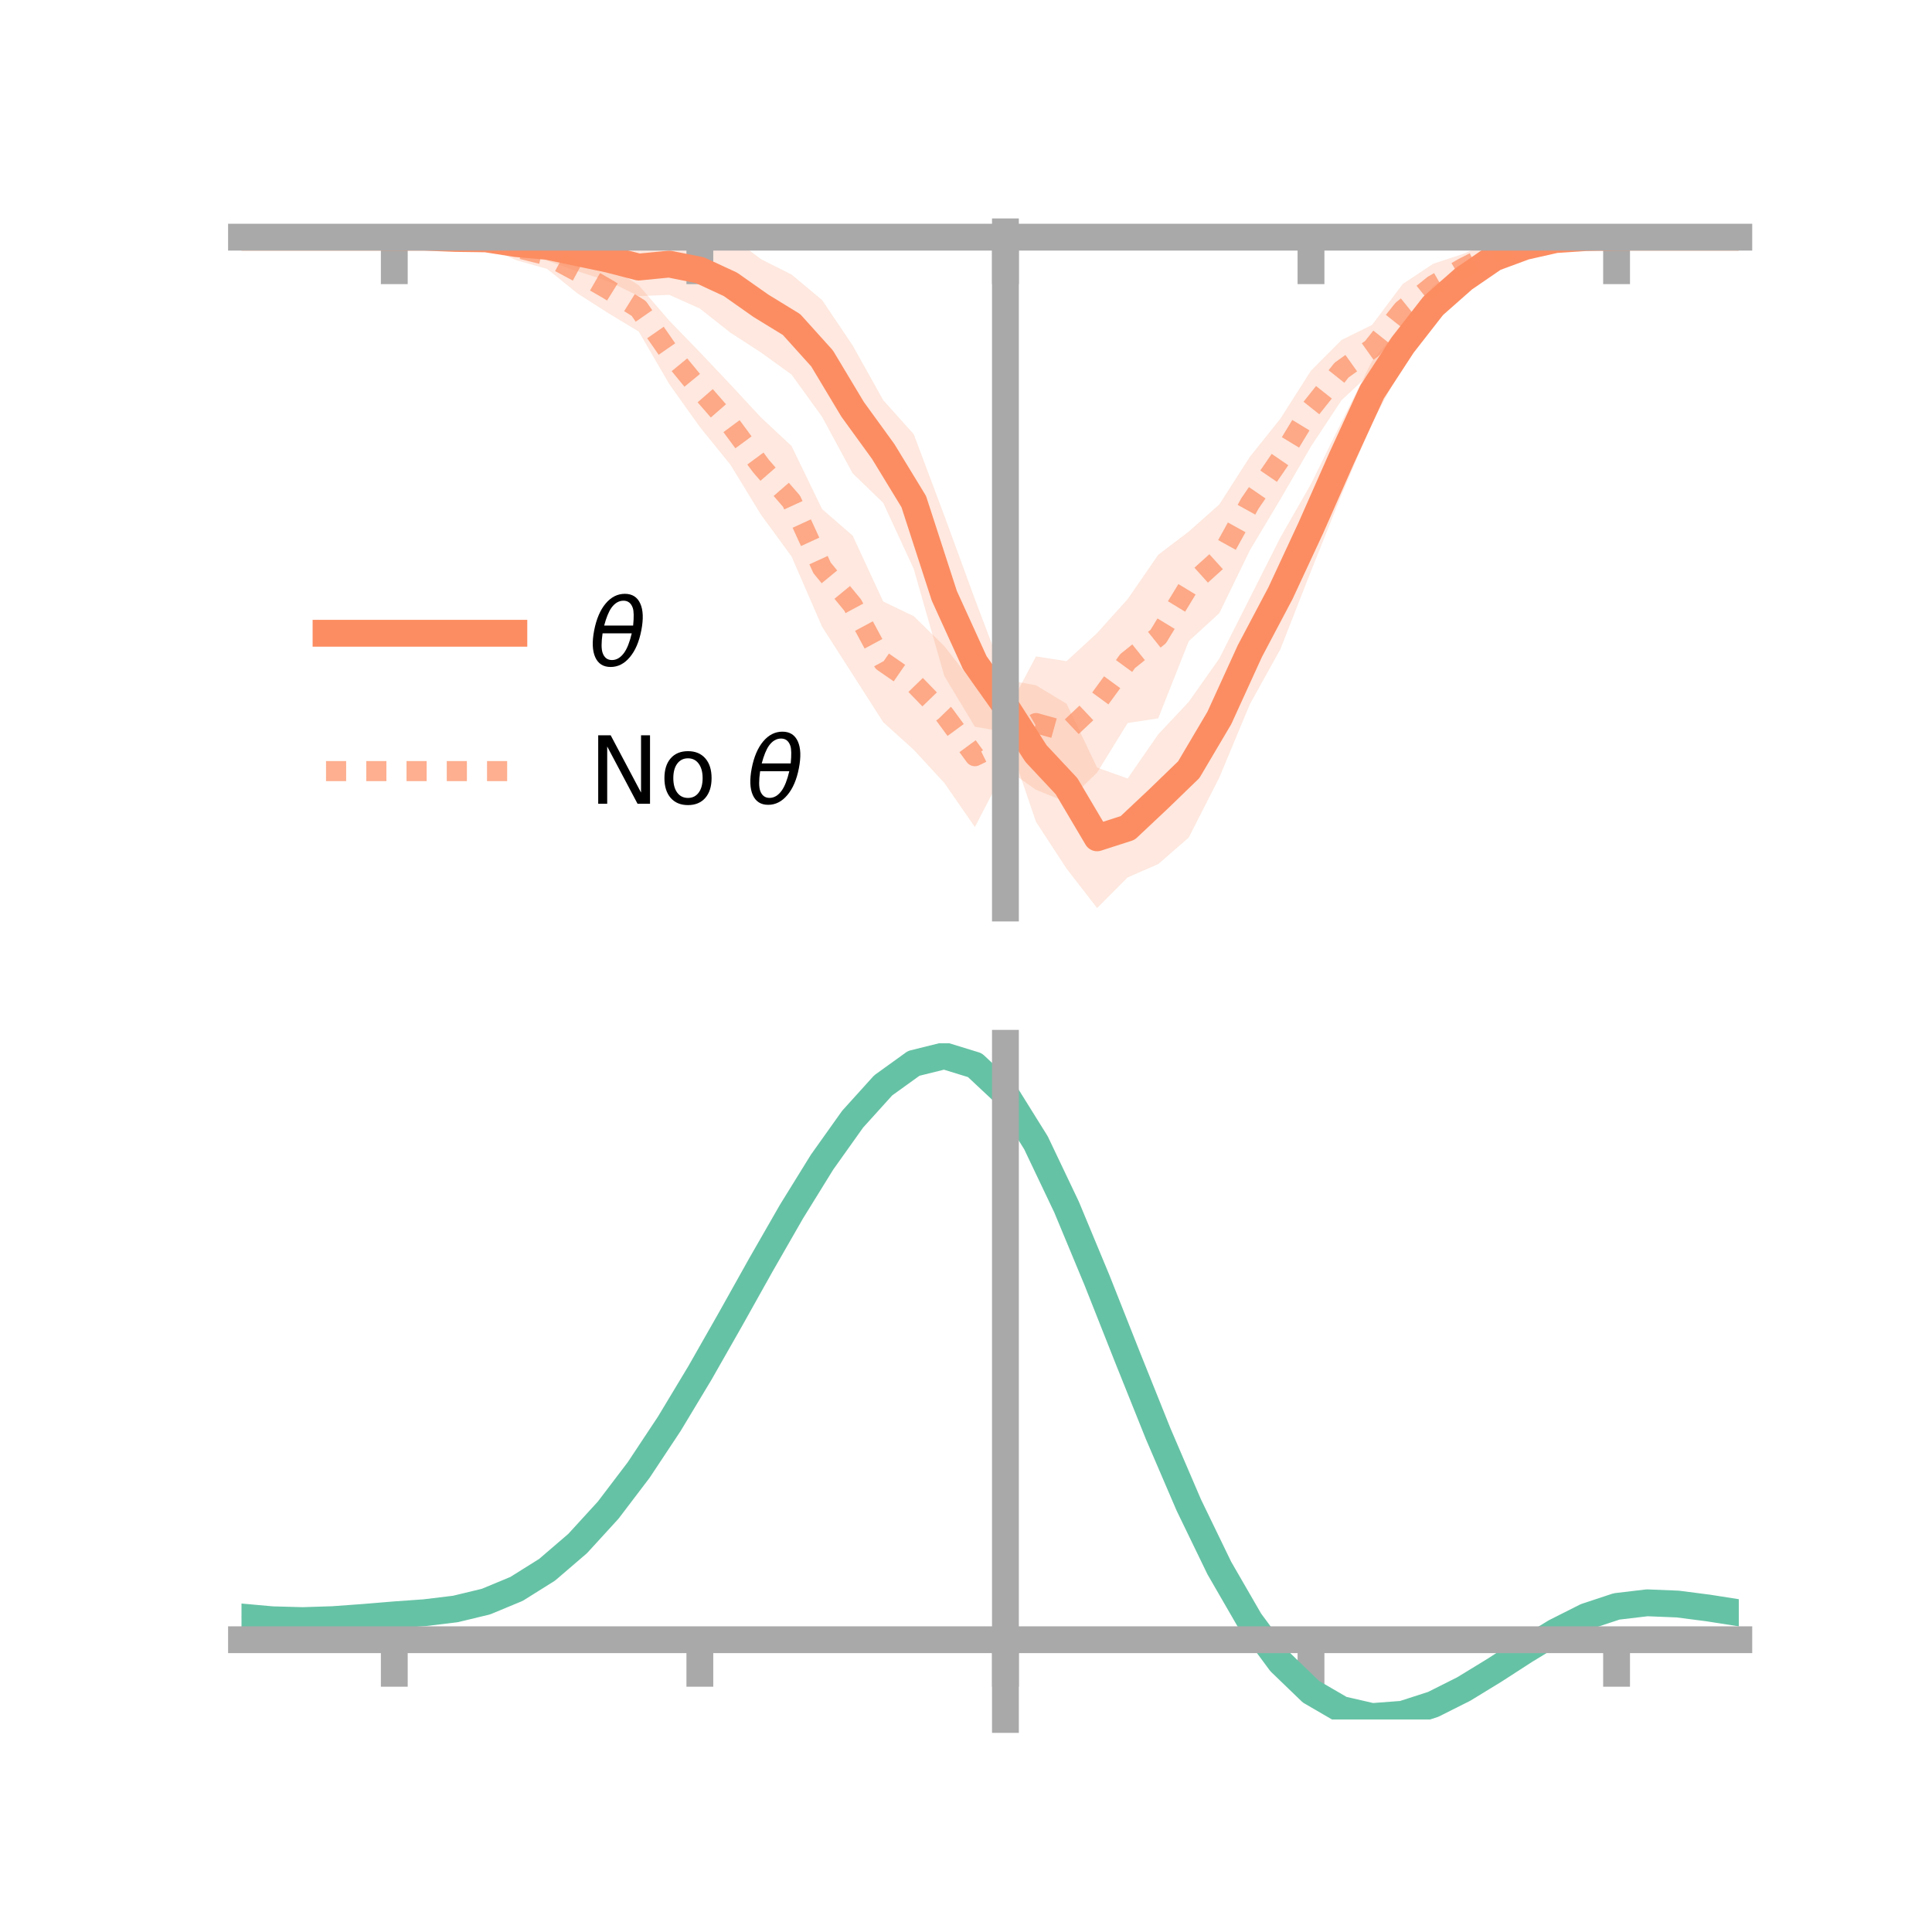 <?xml version="1.0" encoding="utf-8" standalone="no"?>
<!DOCTYPE svg PUBLIC "-//W3C//DTD SVG 1.1//EN"
  "http://www.w3.org/Graphics/SVG/1.1/DTD/svg11.dtd">
<!-- Created with matplotlib (https://matplotlib.org/) -->
<svg height="144pt" version="1.1" viewBox="0 0 144 144" width="144pt" xmlns="http://www.w3.org/2000/svg" xmlns:xlink="http://www.w3.org/1999/xlink">
 <defs>
  <style type="text/css">*{stroke-linecap:butt;stroke-linejoin:round;}</style>
 </defs>
 <g id="figure_1">
  <g id="patch_1">
   <path d="M 0 144 
L 144 144 
L 144 0 
L 0 0 
z
" style="fill:none;"/>
  </g>
  <g id="axes_1">
   <g id="patch_2">
    <path d="M 18 67.68 
L 129.6 67.68 
L 129.6 17.28 
L 18 17.28 
z
" style="fill:none;"/>
   </g>
   <g id="PolyCollection_1">
    <path clip-path="url(#p5576c9db8f)" d="M 18 17.678 
L 18 17.678 
L 20.278 17.678 
L 22.555 17.678 
L 24.833 17.678 
L 27.11 17.678 
L 29.388 17.678 
L 31.665 17.57 
L 33.943 17.505 
L 36.22 17.334 
L 38.498 17.358 
L 40.776 17.287 
L 43.053 17.463 
L 45.331 17.676 
L 47.608 17.742 
L 49.886 17.392 
L 52.163 17.28 
L 54.441 17.591 
L 56.718 19.317 
L 58.996 20.462 
L 61.273 22.362 
L 63.551 25.747 
L 65.829 29.823 
L 68.106 32.366 
L 70.384 38.435 
L 72.661 44.65 
L 74.939 50.668 
L 77.216 51.077 
L 79.494 52.455 
L 81.771 57.212 
L 84.049 58.025 
L 86.327 54.733 
L 88.604 52.309 
L 90.882 49.079 
L 93.159 44.563 
L 95.437 40.055 
L 97.714 36.071 
L 99.992 31.447 
L 102.269 26.907 
L 104.547 24.155 
L 106.824 21.327 
L 109.102 19.741 
L 111.38 18.337 
L 113.657 17.85 
L 115.935 17.583 
L 118.212 17.594 
L 120.49 17.677 
L 122.767 17.678 
L 125.045 17.678 
L 127.322 17.678 
L 129.6 17.678 
L 129.6 17.678 
L 129.6 17.678 
L 127.322 17.678 
L 125.045 17.678 
L 122.767 17.678 
L 120.49 17.679 
L 118.212 17.823 
L 115.935 18.135 
L 113.657 18.898 
L 111.38 20.099 
L 109.102 21.818 
L 106.824 24.255 
L 104.547 27.268 
L 102.269 31.5 
L 99.992 36.874 
L 97.714 42.567 
L 95.437 48.378 
L 93.159 52.487 
L 90.882 57.949 
L 88.604 62.425 
L 86.327 64.404 
L 84.049 65.396 
L 81.771 67.68 
L 79.494 64.74 
L 77.216 61.254 
L 74.939 54.558 
L 72.661 54.164 
L 70.384 50.383 
L 68.106 42.407 
L 65.829 37.48 
L 63.551 35.277 
L 61.273 31.069 
L 58.996 27.917 
L 56.718 26.27 
L 54.441 24.796 
L 52.163 22.997 
L 49.886 21.976 
L 47.608 22.069 
L 45.331 20.954 
L 43.053 20.213 
L 40.776 19.426 
L 38.498 18.964 
L 36.22 18.272 
L 33.943 18.039 
L 31.665 17.796 
L 29.388 17.678 
L 27.11 17.678 
L 24.833 17.678 
L 22.555 17.678 
L 20.278 17.678 
L 18 17.678 
z
" style="fill:#fc8d62;fill-opacity:0.2;"/>
   </g>
   <g id="PolyCollection_2">
    <path clip-path="url(#p5576c9db8f)" d="M 18 17.678 
L 18 17.678 
L 20.278 17.678 
L 22.555 17.678 
L 24.833 17.678 
L 27.11 17.678 
L 29.388 17.678 
L 31.665 17.537 
L 33.943 17.472 
L 36.22 17.445 
L 38.498 17.538 
L 40.776 18.023 
L 43.053 18.634 
L 45.331 19.8 
L 47.608 21.262 
L 49.886 23.905 
L 52.163 26.251 
L 54.441 28.659 
L 56.718 31.114 
L 58.996 33.242 
L 61.273 37.942 
L 63.551 39.921 
L 65.829 44.833 
L 68.106 45.927 
L 70.384 48.158 
L 72.661 51.077 
L 74.939 53.226 
L 77.216 48.926 
L 79.494 49.279 
L 81.771 47.186 
L 84.049 44.653 
L 86.327 41.351 
L 88.604 39.619 
L 90.882 37.596 
L 93.159 34.045 
L 95.437 31.2 
L 97.714 27.626 
L 99.992 25.341 
L 102.269 24.214 
L 104.547 21.17 
L 106.824 19.658 
L 109.102 18.908 
L 111.38 17.908 
L 113.657 17.767 
L 115.935 17.521 
L 118.212 17.59 
L 120.49 17.677 
L 122.767 17.678 
L 125.045 17.678 
L 127.322 17.678 
L 129.6 17.678 
L 129.6 17.678 
L 129.6 17.678 
L 127.322 17.678 
L 125.045 17.678 
L 122.767 17.678 
L 120.49 17.679 
L 118.212 17.861 
L 115.935 18.188 
L 113.657 18.757 
L 111.38 19.683 
L 109.102 20.982 
L 106.824 22.865 
L 104.547 25.026 
L 102.269 27.709 
L 99.992 29.827 
L 97.714 33.276 
L 95.437 37.206 
L 93.159 41.013 
L 90.882 45.7 
L 88.604 47.788 
L 86.327 53.54 
L 84.049 53.89 
L 81.771 57.584 
L 79.494 59.784 
L 77.216 58.867 
L 74.939 57.259 
L 72.661 61.642 
L 70.384 58.357 
L 68.106 55.886 
L 65.829 53.827 
L 63.551 50.268 
L 61.273 46.713 
L 58.996 41.473 
L 56.718 38.361 
L 54.441 34.638 
L 52.163 31.825 
L 49.886 28.631 
L 47.608 24.713 
L 45.331 23.336 
L 43.053 21.877 
L 40.776 20.041 
L 38.498 19.4 
L 36.22 18.386 
L 33.943 18.065 
L 31.665 17.798 
L 29.388 17.678 
L 27.11 17.678 
L 24.833 17.678 
L 22.555 17.678 
L 20.278 17.678 
L 18 17.678 
z
" style="fill:#fc8d62;fill-opacity:0.2;"/>
   </g>
   <g id="matplotlib.axis_1">
    <g id="xtick_1">
     <g id="line2d_1">
      <defs>
       <path d="M 0 0 
L 0 3.5 
" id="m91b7d7a66c" style="stroke:#a9a9a9;stroke-width:2;"/>
      </defs>
      <g>
       <use style="fill:#a9a9a9;stroke:#a9a9a9;stroke-width:2;" x="29.388" xlink:href="#m91b7d7a66c" y="17.678"/>
      </g>
     </g>
    </g>
    <g id="xtick_2">
     <g id="line2d_2">
      <g>
       <use style="fill:#a9a9a9;stroke:#a9a9a9;stroke-width:2;" x="52.163" xlink:href="#m91b7d7a66c" y="17.678"/>
      </g>
     </g>
    </g>
    <g id="xtick_3">
     <g id="line2d_3">
      <g>
       <use style="fill:#a9a9a9;stroke:#a9a9a9;stroke-width:2;" x="74.939" xlink:href="#m91b7d7a66c" y="17.678"/>
      </g>
     </g>
    </g>
    <g id="xtick_4">
     <g id="line2d_4">
      <g>
       <use style="fill:#a9a9a9;stroke:#a9a9a9;stroke-width:2;" x="97.714" xlink:href="#m91b7d7a66c" y="17.678"/>
      </g>
     </g>
    </g>
    <g id="xtick_5">
     <g id="line2d_5">
      <g>
       <use style="fill:#a9a9a9;stroke:#a9a9a9;stroke-width:2;" x="120.49" xlink:href="#m91b7d7a66c" y="17.678"/>
      </g>
     </g>
    </g>
   </g>
   <g id="matplotlib.axis_2"/>
   <g id="line2d_6">
    <path clip-path="url(#p5576c9db8f)" d="M 18 17.678 
L 20.278 17.678 
L 22.555 17.678 
L 24.833 17.678 
L 27.11 17.678 
L 29.388 17.678 
L 31.665 17.683 
L 33.943 17.772 
L 36.22 17.803 
L 38.498 18.161 
L 40.776 18.357 
L 43.053 18.838 
L 45.331 19.315 
L 47.608 19.905 
L 49.886 19.684 
L 52.163 20.138 
L 54.441 21.193 
L 56.718 22.794 
L 58.996 24.189 
L 61.273 26.716 
L 63.551 30.512 
L 65.829 33.651 
L 68.106 37.386 
L 70.384 44.409 
L 72.661 49.407 
L 74.939 52.613 
L 77.216 56.165 
L 79.494 58.598 
L 81.771 62.446 
L 84.049 61.711 
L 86.327 59.569 
L 88.604 57.367 
L 90.882 53.514 
L 93.159 48.525 
L 95.437 44.216 
L 97.714 39.319 
L 99.992 34.16 
L 102.269 29.204 
L 104.547 25.712 
L 106.824 22.791 
L 109.102 20.78 
L 111.38 19.218 
L 113.657 18.374 
L 115.935 17.859 
L 118.212 17.709 
L 120.49 17.678 
L 122.767 17.678 
L 125.045 17.678 
L 127.322 17.678 
L 129.6 17.678 
" style="fill:none;stroke:#fc8d62;stroke-linecap:square;stroke-width:2;"/>
   </g>
   <g id="line2d_7">
    <path clip-path="url(#p5576c9db8f)" d="M 18 17.678 
L 20.278 17.678 
L 22.555 17.678 
L 24.833 17.678 
L 27.11 17.678 
L 29.388 17.678 
L 31.665 17.668 
L 33.943 17.769 
L 36.22 17.916 
L 38.498 18.469 
L 40.776 19.032 
L 43.053 20.256 
L 45.331 21.568 
L 47.608 22.987 
L 49.886 26.268 
L 52.163 29.038 
L 54.441 31.649 
L 56.718 34.737 
L 58.996 37.358 
L 61.273 42.328 
L 63.551 45.095 
L 65.829 49.33 
L 68.106 50.907 
L 70.384 53.257 
L 72.661 56.36 
L 74.939 55.243 
L 77.216 53.896 
L 79.494 54.532 
L 81.771 52.385 
L 84.049 49.271 
L 86.327 47.446 
L 88.604 43.704 
L 90.882 41.648 
L 93.159 37.529 
L 95.437 34.203 
L 97.714 30.451 
L 99.992 27.584 
L 102.269 25.962 
L 104.547 23.098 
L 106.824 21.261 
L 109.102 19.945 
L 111.38 18.796 
L 113.657 18.262 
L 115.935 17.854 
L 118.212 17.726 
L 120.49 17.678 
L 122.767 17.678 
L 125.045 17.678 
L 127.322 17.678 
L 129.6 17.678 
" style="fill:none;stroke:#fc8d62;stroke-dasharray:1.5,1.5;stroke-dashoffset:0;stroke-opacity:0.7;stroke-width:1.5;"/>
   </g>
   <g id="patch_3">
    <path d="M 74.939 67.68 
L 74.939 17.28 
" style="fill:none;stroke:#a9a9a9;stroke-linecap:square;stroke-linejoin:miter;stroke-width:2;"/>
   </g>
   <g id="patch_4">
    <path d="M 129.6 67.68 
L 129.6 17.28 
" style="fill:none;"/>
   </g>
   <g id="patch_5">
    <path d="M 18 17.678 
L 129.6 17.678 
" style="fill:none;stroke:#a9a9a9;stroke-linecap:square;stroke-linejoin:miter;stroke-width:2;"/>
   </g>
   <g id="patch_6">
    <path d="M 18 17.28 
L 129.6 17.28 
" style="fill:none;"/>
   </g>
   <g id="legend_1">
    <g id="line2d_8">
     <path d="M 24.3 47.2 
L 38.3 47.2 
" style="fill:none;stroke:#fc8d62;stroke-linecap:square;stroke-width:2;"/>
    </g>
    <g id="line2d_9"/>
    <g id="text_1">
     <!-- $\theta$ -->
     <g transform="translate(43.9 49.65)scale(0.07 -0.07)">
      <defs>
       <path d="M 45.516 34.672 
L 14.453 34.672 
Q 12.359 20.062 14.5 13.875 
Q 17.188 6.25 24.469 6.25 
Q 31.781 6.25 37.359 13.922 
Q 42.234 20.656 45.516 34.672 
z
M 47.016 42.969 
Q 48.344 56.844 46.625 61.719 
Q 43.953 69.438 36.766 69.438 
Q 29.297 69.438 23.828 61.812 
Q 19.531 55.672 16.156 42.969 
z
M 38.188 76.766 
Q 49.906 76.766 54.594 66.406 
Q 59.281 56.109 55.719 37.844 
Q 52.203 19.625 43.453 9.281 
Q 34.766 -1.125 23.047 -1.125 
Q 11.281 -1.125 6.641 9.281 
Q 2 19.625 5.516 37.844 
Q 9.078 56.109 17.719 66.406 
Q 26.422 76.766 38.188 76.766 
z
" id="DejaVuSans-Oblique-952"/>
      </defs>
      <use transform="translate(0 0.234)" xlink:href="#DejaVuSans-Oblique-952"/>
     </g>
    </g>
    <g id="line2d_10">
     <path d="M 24.3 57.474 
L 38.3 57.474 
" style="fill:none;stroke:#fc8d62;stroke-dasharray:1.5,1.5;stroke-dashoffset:0;stroke-opacity:0.7;stroke-width:1.5;"/>
    </g>
    <g id="line2d_11"/>
    <g id="text_2">
     <!-- No $\theta$ -->
     <g transform="translate(43.9 59.924)scale(0.07 -0.07)">
      <defs>
       <path d="M 9.812 72.906 
L 23.094 72.906 
L 55.422 11.922 
L 55.422 72.906 
L 64.984 72.906 
L 64.984 0 
L 51.703 0 
L 19.391 60.984 
L 19.391 0 
L 9.812 0 
z
" id="DejaVuSans-78"/>
       <path d="M 30.609 48.391 
Q 23.391 48.391 19.188 42.75 
Q 14.984 37.109 14.984 27.297 
Q 14.984 17.484 19.156 11.844 
Q 23.344 6.203 30.609 6.203 
Q 37.797 6.203 41.984 11.859 
Q 46.188 17.531 46.188 27.297 
Q 46.188 37.016 41.984 42.703 
Q 37.797 48.391 30.609 48.391 
z
M 30.609 56 
Q 42.328 56 49.016 48.375 
Q 55.719 40.766 55.719 27.297 
Q 55.719 13.875 49.016 6.219 
Q 42.328 -1.422 30.609 -1.422 
Q 18.844 -1.422 12.172 6.219 
Q 5.516 13.875 5.516 27.297 
Q 5.516 40.766 12.172 48.375 
Q 18.844 56 30.609 56 
z
" id="DejaVuSans-111"/>
       <path id="DejaVuSans-32"/>
      </defs>
      <use transform="translate(0 0.234)" xlink:href="#DejaVuSans-78"/>
      <use transform="translate(74.805 0.234)" xlink:href="#DejaVuSans-111"/>
      <use transform="translate(135.986 0.234)" xlink:href="#DejaVuSans-32"/>
      <use transform="translate(167.773 0.234)" xlink:href="#DejaVuSans-Oblique-952"/>
     </g>
    </g>
   </g>
  </g>
  <g id="axes_2">
   <g id="patch_7">
    <path d="M 18 128.16 
L 129.6 128.16 
L 129.6 77.76 
L 18 77.76 
z
" style="fill:none;"/>
   </g>
   <g id="PolyCollection_3">
    <path clip-path="url(#p4d4762288a)" d="M 18 120.563 
L 18 120.482 
L 20.278 120.696 
L 22.555 120.759 
L 24.833 120.68 
L 27.11 120.504 
L 29.388 120.308 
L 31.665 120.14 
L 33.943 119.859 
L 36.22 119.304 
L 38.498 118.347 
L 40.776 116.898 
L 43.053 114.904 
L 45.331 112.359 
L 47.608 109.293 
L 49.886 105.775 
L 52.163 101.905 
L 54.441 97.812 
L 56.718 93.65 
L 58.996 89.595 
L 61.273 85.836 
L 63.551 82.57 
L 65.829 80.002 
L 68.106 78.333 
L 70.384 77.76 
L 72.661 78.471 
L 74.939 80.635 
L 77.216 84.341 
L 79.494 89.192 
L 81.771 94.744 
L 84.049 100.583 
L 86.327 106.346 
L 88.604 111.732 
L 90.882 116.509 
L 93.159 120.51 
L 95.437 123.637 
L 97.714 125.856 
L 99.992 127.193 
L 102.269 127.723 
L 104.547 127.558 
L 106.824 126.835 
L 109.102 125.709 
L 111.38 124.341 
L 113.657 122.896 
L 115.935 121.531 
L 118.212 120.4 
L 120.49 119.653 
L 122.767 119.386 
L 125.045 119.483 
L 127.322 119.785 
L 129.6 120.154 
L 129.6 120.259 
L 129.6 120.259 
L 127.322 119.914 
L 125.045 119.629 
L 122.767 119.543 
L 120.49 119.816 
L 118.212 120.576 
L 115.935 121.739 
L 113.657 123.152 
L 111.38 124.651 
L 109.102 126.067 
L 106.824 127.232 
L 104.547 127.98 
L 102.269 128.16 
L 99.992 127.643 
L 97.714 126.33 
L 95.437 124.161 
L 93.159 121.12 
L 90.882 117.241 
L 88.604 112.613 
L 86.327 107.392 
L 84.049 101.801 
L 81.771 96.131 
L 79.494 90.733 
L 77.216 86.015 
L 74.939 82.41 
L 72.661 80.311 
L 70.384 79.623 
L 68.106 80.178 
L 65.829 81.789 
L 63.551 84.262 
L 61.273 87.4 
L 58.996 91.005 
L 56.718 94.888 
L 54.441 98.866 
L 52.163 102.775 
L 49.886 106.468 
L 47.608 109.825 
L 45.331 112.752 
L 43.053 115.189 
L 40.776 117.106 
L 38.498 118.512 
L 36.22 119.446 
L 33.943 119.989 
L 31.665 120.259 
L 29.388 120.416 
L 27.11 120.597 
L 24.833 120.755 
L 22.555 120.821 
L 20.278 120.759 
L 18 120.563 
z
" style="fill:#66c2a5;fill-opacity:0.2;"/>
   </g>
   <g id="matplotlib.axis_3">
    <g id="xtick_6">
     <g id="line2d_12">
      <g>
       <use style="fill:#a9a9a9;stroke:#a9a9a9;stroke-width:2;" x="29.388" xlink:href="#m91b7d7a66c" y="122.216"/>
      </g>
     </g>
    </g>
    <g id="xtick_7">
     <g id="line2d_13">
      <g>
       <use style="fill:#a9a9a9;stroke:#a9a9a9;stroke-width:2;" x="52.163" xlink:href="#m91b7d7a66c" y="122.216"/>
      </g>
     </g>
    </g>
    <g id="xtick_8">
     <g id="line2d_14">
      <g>
       <use style="fill:#a9a9a9;stroke:#a9a9a9;stroke-width:2;" x="74.939" xlink:href="#m91b7d7a66c" y="122.216"/>
      </g>
     </g>
    </g>
    <g id="xtick_9">
     <g id="line2d_15">
      <g>
       <use style="fill:#a9a9a9;stroke:#a9a9a9;stroke-width:2;" x="97.714" xlink:href="#m91b7d7a66c" y="122.216"/>
      </g>
     </g>
    </g>
    <g id="xtick_10">
     <g id="line2d_16">
      <g>
       <use style="fill:#a9a9a9;stroke:#a9a9a9;stroke-width:2;" x="120.49" xlink:href="#m91b7d7a66c" y="122.216"/>
      </g>
     </g>
    </g>
   </g>
   <g id="matplotlib.axis_4"/>
   <g id="line2d_17">
    <path clip-path="url(#p4d4762288a)" d="M 18 120.522 
L 20.278 120.727 
L 22.555 120.79 
L 24.833 120.717 
L 27.11 120.551 
L 29.388 120.362 
L 31.665 120.2 
L 33.943 119.924 
L 36.22 119.375 
L 38.498 118.429 
L 40.776 117.002 
L 43.053 115.047 
L 45.331 112.556 
L 47.608 109.559 
L 49.886 106.121 
L 52.163 102.34 
L 54.441 98.339 
L 56.718 94.269 
L 58.996 90.3 
L 61.273 86.618 
L 63.551 83.416 
L 65.829 80.896 
L 68.106 79.256 
L 70.384 78.691 
L 72.661 79.391 
L 74.939 81.523 
L 77.216 85.178 
L 79.494 89.963 
L 81.771 95.438 
L 84.049 101.192 
L 86.327 106.869 
L 88.604 112.173 
L 90.882 116.875 
L 93.159 120.815 
L 95.437 123.899 
L 97.714 126.093 
L 99.992 127.418 
L 102.269 127.941 
L 104.547 127.769 
L 106.824 127.033 
L 109.102 125.888 
L 111.38 124.496 
L 113.657 123.024 
L 115.935 121.635 
L 118.212 120.488 
L 120.49 119.734 
L 122.767 119.464 
L 125.045 119.556 
L 127.322 119.85 
L 129.6 120.207 
" style="fill:none;stroke:#66c2a5;stroke-linecap:square;stroke-width:2;"/>
   </g>
   <g id="patch_8">
    <path d="M 74.939 128.16 
L 74.939 77.76 
" style="fill:none;stroke:#a9a9a9;stroke-linecap:square;stroke-linejoin:miter;stroke-width:2;"/>
   </g>
   <g id="patch_9">
    <path d="M 129.6 128.16 
L 129.6 77.76 
" style="fill:none;"/>
   </g>
   <g id="patch_10">
    <path d="M 18 122.216 
L 129.6 122.216 
" style="fill:none;stroke:#a9a9a9;stroke-linecap:square;stroke-linejoin:miter;stroke-width:2;"/>
   </g>
   <g id="patch_11">
    <path d="M 18 77.76 
L 129.6 77.76 
" style="fill:none;"/>
   </g>
  </g>
 </g>
 <defs>
  <clipPath id="p5576c9db8f">
   <rect height="50.4" width="111.6" x="18" y="17.28"/>
  </clipPath>
  <clipPath id="p4d4762288a">
   <rect height="50.4" width="111.6" x="18" y="77.76"/>
  </clipPath>
 </defs>
</svg>
